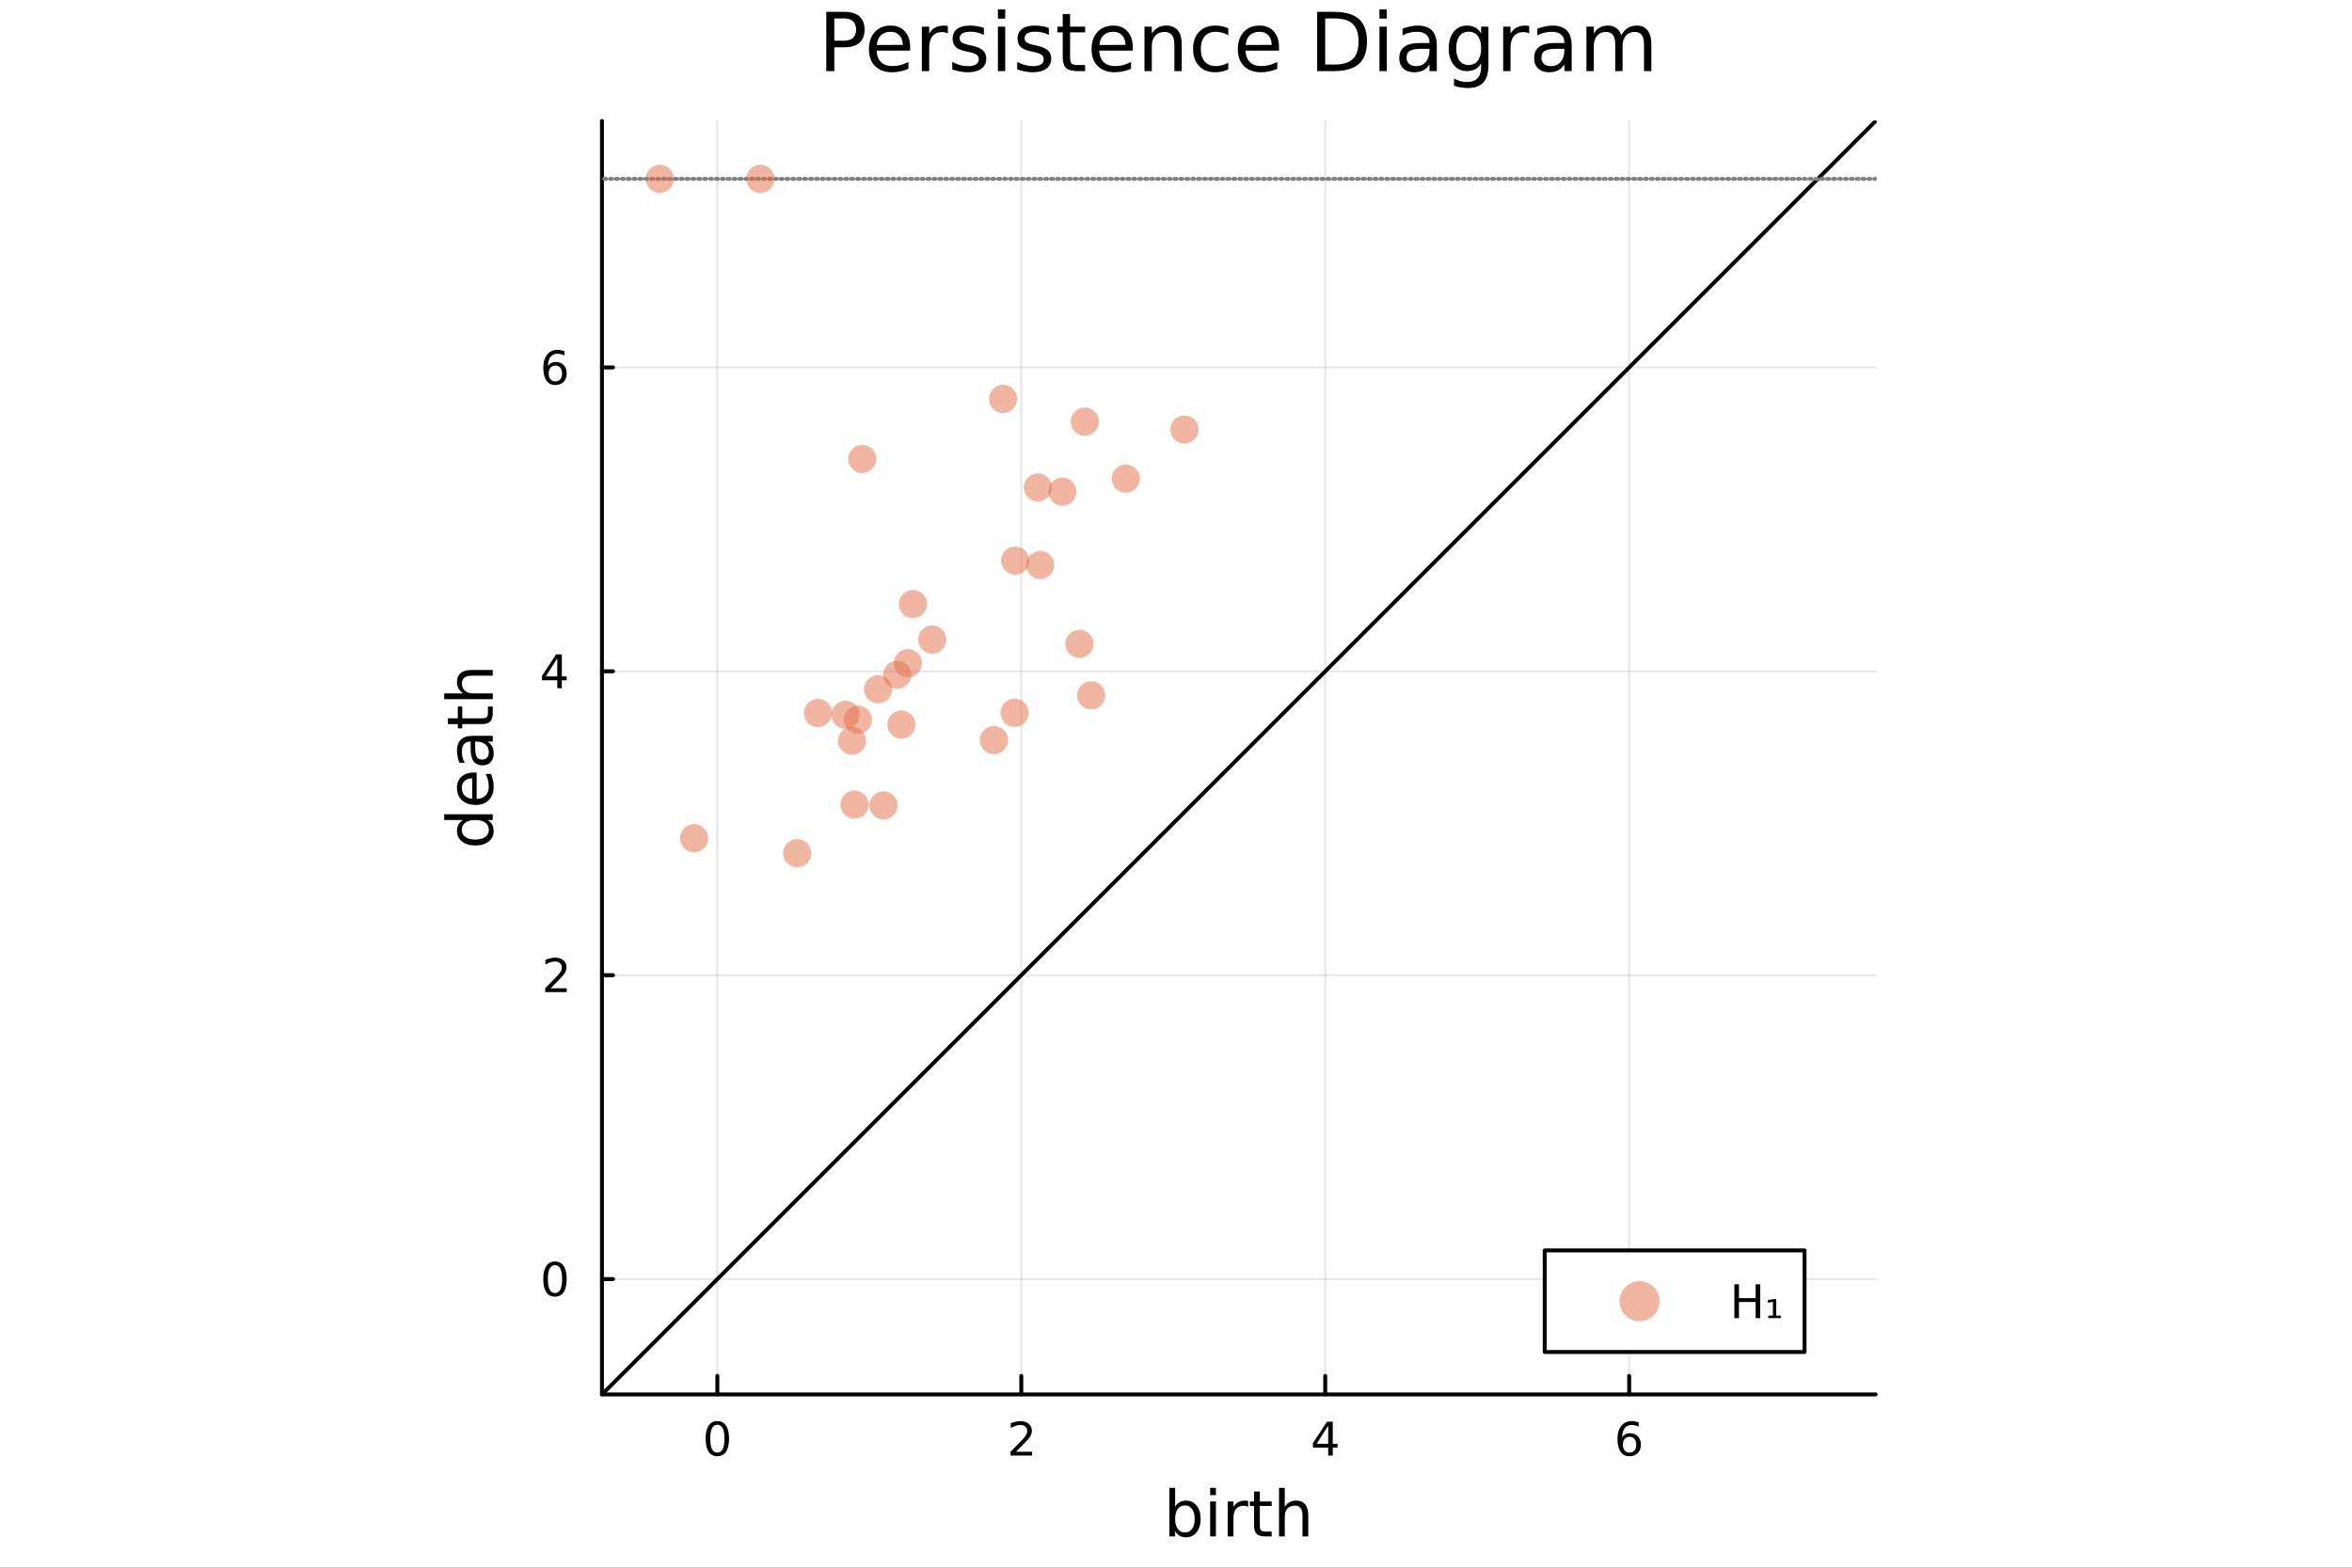 <?xml version="1.0" encoding="utf-8"?>
<svg xmlns="http://www.w3.org/2000/svg" xmlns:xlink="http://www.w3.org/1999/xlink" width="600" height="400" viewBox="0 0 2400 1600">
<rect x="0" y="0" width="2400" height="1600" fill="#333333" stroke="none"/>
<defs>
  <clipPath id="clip300">
    <rect x="0" y="0" width="2400" height="1600"/>
  </clipPath>
</defs>
<path clip-path="url(#clip300)" d="M0 1600 L2400 1600 L2400 0 L0 0  Z" fill="#ffffff" fill-rule="evenodd" fill-opacity="1"/>
<defs>
  <clipPath id="clip301">
    <rect x="480" y="0" width="1681" height="1600"/>
  </clipPath>
</defs>
<path clip-path="url(#clip300)" d="M614.247 1423.18 L1913.95 1423.18 L1913.95 123.472 L614.247 123.472  Z" fill="#ffffff" fill-rule="evenodd" fill-opacity="1"/>
<defs>
  <clipPath id="clip302">
    <rect x="614" y="123" width="1301" height="1301"/>
  </clipPath>
</defs>
<polyline clip-path="url(#clip302)" style="stroke:#000000; stroke-linecap:round; stroke-linejoin:round; stroke-width:2; stroke-opacity:0.1; fill:none" points="731.988,1423.18 731.988,123.472 "/>
<polyline clip-path="url(#clip302)" style="stroke:#000000; stroke-linecap:round; stroke-linejoin:round; stroke-width:2; stroke-opacity:0.1; fill:none" points="1042.14,1423.18 1042.14,123.472 "/>
<polyline clip-path="url(#clip302)" style="stroke:#000000; stroke-linecap:round; stroke-linejoin:round; stroke-width:2; stroke-opacity:0.1; fill:none" points="1352.28,1423.18 1352.28,123.472 "/>
<polyline clip-path="url(#clip302)" style="stroke:#000000; stroke-linecap:round; stroke-linejoin:round; stroke-width:2; stroke-opacity:0.1; fill:none" points="1662.43,1423.18 1662.43,123.472 "/>
<polyline clip-path="url(#clip300)" style="stroke:#000000; stroke-linecap:round; stroke-linejoin:round; stroke-width:4; stroke-opacity:1; fill:none" points="614.247,1423.18 1913.95,1423.18 "/>
<polyline clip-path="url(#clip300)" style="stroke:#000000; stroke-linecap:round; stroke-linejoin:round; stroke-width:4; stroke-opacity:1; fill:none" points="731.988,1423.18 731.988,1404.28 "/>
<polyline clip-path="url(#clip300)" style="stroke:#000000; stroke-linecap:round; stroke-linejoin:round; stroke-width:4; stroke-opacity:1; fill:none" points="1042.14,1423.18 1042.14,1404.28 "/>
<polyline clip-path="url(#clip300)" style="stroke:#000000; stroke-linecap:round; stroke-linejoin:round; stroke-width:4; stroke-opacity:1; fill:none" points="1352.28,1423.18 1352.28,1404.28 "/>
<polyline clip-path="url(#clip300)" style="stroke:#000000; stroke-linecap:round; stroke-linejoin:round; stroke-width:4; stroke-opacity:1; fill:none" points="1662.43,1423.18 1662.43,1404.28 "/>
<path clip-path="url(#clip300)" d="M731.988 1454.1 Q728.376 1454.1 726.548 1457.66 Q724.742 1461.2 724.742 1468.33 Q724.742 1475.44 726.548 1479.01 Q728.376 1482.55 731.988 1482.55 Q735.622 1482.55 737.427 1479.01 Q739.256 1475.44 739.256 1468.33 Q739.256 1461.2 737.427 1457.66 Q735.622 1454.1 731.988 1454.1 M731.988 1450.39 Q737.798 1450.39 740.853 1455 Q743.932 1459.58 743.932 1468.33 Q743.932 1477.06 740.853 1481.67 Q737.798 1486.25 731.988 1486.25 Q726.177 1486.25 723.099 1481.67 Q720.043 1477.06 720.043 1468.33 Q720.043 1459.58 723.099 1455 Q726.177 1450.39 731.988 1450.39 Z" fill="#000000" fill-rule="nonzero" fill-opacity="1" /><path clip-path="url(#clip300)" d="M1036.79 1481.64 L1053.11 1481.64 L1053.11 1485.58 L1031.16 1485.58 L1031.16 1481.64 Q1033.83 1478.89 1038.41 1474.26 Q1043.02 1469.61 1044.2 1468.27 Q1046.44 1465.74 1047.32 1464.01 Q1048.22 1462.25 1048.22 1460.56 Q1048.22 1457.8 1046.28 1456.07 Q1044.36 1454.33 1041.26 1454.33 Q1039.06 1454.33 1036.6 1455.09 Q1034.17 1455.86 1031.39 1457.41 L1031.39 1452.69 Q1034.22 1451.55 1036.67 1450.97 Q1039.13 1450.39 1041.16 1450.39 Q1046.53 1450.39 1049.73 1453.08 Q1052.92 1455.77 1052.92 1460.26 Q1052.92 1462.39 1052.11 1464.31 Q1051.33 1466.2 1049.22 1468.8 Q1048.64 1469.47 1045.54 1472.69 Q1042.44 1475.88 1036.79 1481.64 Z" fill="#000000" fill-rule="nonzero" fill-opacity="1" /><path clip-path="url(#clip300)" d="M1355.29 1455.09 L1343.49 1473.54 L1355.29 1473.54 L1355.29 1455.09 M1354.07 1451.02 L1359.95 1451.02 L1359.95 1473.54 L1364.88 1473.54 L1364.88 1477.43 L1359.95 1477.43 L1359.95 1485.58 L1355.29 1485.58 L1355.29 1477.43 L1339.69 1477.43 L1339.69 1472.92 L1354.07 1451.02 Z" fill="#000000" fill-rule="nonzero" fill-opacity="1" /><path clip-path="url(#clip300)" d="M1662.84 1466.44 Q1659.69 1466.44 1657.84 1468.59 Q1656.01 1470.74 1656.01 1474.49 Q1656.01 1478.22 1657.84 1480.39 Q1659.69 1482.55 1662.84 1482.55 Q1665.99 1482.55 1667.81 1480.39 Q1669.67 1478.22 1669.67 1474.49 Q1669.67 1470.74 1667.81 1468.59 Q1665.99 1466.44 1662.84 1466.44 M1672.12 1451.78 L1672.12 1456.04 Q1670.36 1455.21 1668.55 1454.77 Q1666.77 1454.33 1665.01 1454.33 Q1660.38 1454.33 1657.93 1457.45 Q1655.5 1460.58 1655.15 1466.9 Q1656.52 1464.89 1658.58 1463.82 Q1660.64 1462.73 1663.11 1462.73 Q1668.32 1462.73 1671.33 1465.9 Q1674.36 1469.05 1674.36 1474.49 Q1674.36 1479.82 1671.22 1483.03 Q1668.07 1486.25 1662.84 1486.25 Q1656.84 1486.25 1653.67 1481.67 Q1650.5 1477.06 1650.5 1468.33 Q1650.5 1460.14 1654.39 1455.28 Q1658.28 1450.39 1664.83 1450.39 Q1666.59 1450.39 1668.37 1450.74 Q1670.17 1451.09 1672.12 1451.78 Z" fill="#000000" fill-rule="nonzero" fill-opacity="1" /><path clip-path="url(#clip300)" d="M1219.06 1550.25 Q1219.06 1543.79 1216.39 1540.13 Q1213.75 1536.44 1209.1 1536.44 Q1204.45 1536.44 1201.78 1540.13 Q1199.14 1543.79 1199.14 1550.25 Q1199.14 1556.71 1201.78 1560.4 Q1204.45 1564.07 1209.1 1564.07 Q1213.75 1564.07 1216.39 1560.4 Q1219.06 1556.71 1219.06 1550.25 M1199.14 1537.81 Q1200.98 1534.62 1203.79 1533.1 Q1206.62 1531.54 1210.53 1531.54 Q1217.03 1531.54 1221.07 1536.69 Q1225.14 1541.85 1225.14 1550.25 Q1225.14 1558.65 1221.07 1563.81 Q1217.03 1568.97 1210.53 1568.97 Q1206.62 1568.97 1203.79 1567.44 Q1200.98 1565.88 1199.14 1562.7 L1199.14 1568.04 L1193.25 1568.04 L1193.25 1518.52 L1199.14 1518.52 L1199.14 1537.81 Z" fill="#000000" fill-rule="nonzero" fill-opacity="1" /><path clip-path="url(#clip300)" d="M1234.85 1532.4 L1240.71 1532.4 L1240.71 1568.04 L1234.85 1568.04 L1234.85 1532.4 M1234.85 1518.52 L1240.71 1518.52 L1240.71 1525.93 L1234.85 1525.93 L1234.85 1518.52 Z" fill="#000000" fill-rule="nonzero" fill-opacity="1" /><path clip-path="url(#clip300)" d="M1273.62 1537.87 Q1272.63 1537.3 1271.45 1537.04 Q1270.31 1536.76 1268.91 1536.76 Q1263.94 1536.76 1261.27 1540 Q1258.63 1543.22 1258.63 1549.27 L1258.63 1568.04 L1252.74 1568.04 L1252.74 1532.4 L1258.63 1532.4 L1258.63 1537.93 Q1260.47 1534.69 1263.43 1533.13 Q1266.39 1531.54 1270.63 1531.54 Q1271.23 1531.54 1271.96 1531.63 Q1272.69 1531.7 1273.59 1531.85 L1273.62 1537.87 Z" fill="#000000" fill-rule="nonzero" fill-opacity="1" /><path clip-path="url(#clip300)" d="M1285.55 1522.27 L1285.55 1532.4 L1297.62 1532.4 L1297.62 1536.95 L1285.55 1536.95 L1285.55 1556.3 Q1285.55 1560.66 1286.73 1561.9 Q1287.94 1563.14 1291.6 1563.14 L1297.62 1563.14 L1297.62 1568.04 L1291.6 1568.04 Q1284.82 1568.04 1282.24 1565.53 Q1279.66 1562.98 1279.66 1556.3 L1279.66 1536.95 L1275.37 1536.95 L1275.37 1532.4 L1279.66 1532.4 L1279.66 1522.27 L1285.55 1522.27 Z" fill="#000000" fill-rule="nonzero" fill-opacity="1" /><path clip-path="url(#clip300)" d="M1334.95 1546.53 L1334.95 1568.04 L1329.09 1568.04 L1329.09 1546.72 Q1329.09 1541.66 1327.12 1539.14 Q1325.15 1536.63 1321.2 1536.63 Q1316.46 1536.63 1313.72 1539.65 Q1310.98 1542.68 1310.98 1547.9 L1310.98 1568.04 L1305.1 1568.04 L1305.1 1518.52 L1310.98 1518.52 L1310.98 1537.93 Q1313.08 1534.72 1315.92 1533.13 Q1318.78 1531.54 1322.51 1531.54 Q1328.65 1531.54 1331.8 1535.36 Q1334.95 1539.14 1334.95 1546.53 Z" fill="#000000" fill-rule="nonzero" fill-opacity="1" /><polyline clip-path="url(#clip302)" style="stroke:#000000; stroke-linecap:round; stroke-linejoin:round; stroke-width:2; stroke-opacity:0.1; fill:none" points="614.247,1305.44 1913.95,1305.44 "/>
<polyline clip-path="url(#clip302)" style="stroke:#000000; stroke-linecap:round; stroke-linejoin:round; stroke-width:2; stroke-opacity:0.1; fill:none" points="614.247,995.291 1913.95,995.291 "/>
<polyline clip-path="url(#clip302)" style="stroke:#000000; stroke-linecap:round; stroke-linejoin:round; stroke-width:2; stroke-opacity:0.1; fill:none" points="614.247,685.143 1913.95,685.143 "/>
<polyline clip-path="url(#clip302)" style="stroke:#000000; stroke-linecap:round; stroke-linejoin:round; stroke-width:2; stroke-opacity:0.1; fill:none" points="614.247,374.995 1913.95,374.995 "/>
<polyline clip-path="url(#clip300)" style="stroke:#000000; stroke-linecap:round; stroke-linejoin:round; stroke-width:4; stroke-opacity:1; fill:none" points="614.247,1423.18 614.247,123.472 "/>
<polyline clip-path="url(#clip300)" style="stroke:#000000; stroke-linecap:round; stroke-linejoin:round; stroke-width:4; stroke-opacity:1; fill:none" points="614.247,1305.44 625.527,1305.44 "/>
<polyline clip-path="url(#clip300)" style="stroke:#000000; stroke-linecap:round; stroke-linejoin:round; stroke-width:4; stroke-opacity:1; fill:none" points="614.247,995.291 625.527,995.291 "/>
<polyline clip-path="url(#clip300)" style="stroke:#000000; stroke-linecap:round; stroke-linejoin:round; stroke-width:4; stroke-opacity:1; fill:none" points="614.247,685.143 625.527,685.143 "/>
<polyline clip-path="url(#clip300)" style="stroke:#000000; stroke-linecap:round; stroke-linejoin:round; stroke-width:4; stroke-opacity:1; fill:none" points="614.247,374.995 625.527,374.995 "/>
<path clip-path="url(#clip300)" d="M566.302 1291.24 Q562.691 1291.24 560.863 1294.8 Q559.057 1298.34 559.057 1305.47 Q559.057 1312.58 560.863 1316.14 Q562.691 1319.69 566.302 1319.69 Q569.937 1319.69 571.742 1316.14 Q573.571 1312.58 573.571 1305.47 Q573.571 1298.34 571.742 1294.8 Q569.937 1291.24 566.302 1291.24 M566.302 1287.53 Q572.112 1287.53 575.168 1292.14 Q578.247 1296.72 578.247 1305.47 Q578.247 1314.2 575.168 1318.81 Q572.112 1323.39 566.302 1323.39 Q560.492 1323.39 557.413 1318.81 Q554.358 1314.2 554.358 1305.47 Q554.358 1296.72 557.413 1292.14 Q560.492 1287.53 566.302 1287.53 Z" fill="#000000" fill-rule="nonzero" fill-opacity="1" /><path clip-path="url(#clip300)" d="M561.927 1008.64 L578.247 1008.64 L578.247 1012.57 L556.302 1012.57 L556.302 1008.64 Q558.964 1005.88 563.548 1001.25 Q568.154 996.599 569.335 995.256 Q571.58 992.733 572.46 990.997 Q573.362 989.238 573.362 987.548 Q573.362 984.793 571.418 983.057 Q569.497 981.321 566.395 981.321 Q564.196 981.321 561.742 982.085 Q559.312 982.849 556.534 984.4 L556.534 979.678 Q559.358 978.543 561.812 977.965 Q564.265 977.386 566.302 977.386 Q571.673 977.386 574.867 980.071 Q578.062 982.756 578.062 987.247 Q578.062 989.377 577.251 991.298 Q576.464 993.196 574.358 995.789 Q573.779 996.46 570.677 999.677 Q567.575 1002.87 561.927 1008.64 Z" fill="#000000" fill-rule="nonzero" fill-opacity="1" /><path clip-path="url(#clip300)" d="M568.663 671.937 L556.858 690.386 L568.663 690.386 L568.663 671.937 M567.437 667.863 L573.316 667.863 L573.316 690.386 L578.247 690.386 L578.247 694.275 L573.316 694.275 L573.316 702.423 L568.663 702.423 L568.663 694.275 L553.062 694.275 L553.062 689.761 L567.437 667.863 Z" fill="#000000" fill-rule="nonzero" fill-opacity="1" /><path clip-path="url(#clip300)" d="M566.719 373.131 Q563.571 373.131 561.719 375.284 Q559.89 377.437 559.89 381.187 Q559.89 384.914 561.719 387.089 Q563.571 389.242 566.719 389.242 Q569.867 389.242 571.696 387.089 Q573.548 384.914 573.548 381.187 Q573.548 377.437 571.696 375.284 Q569.867 373.131 566.719 373.131 M576.001 358.478 L576.001 362.738 Q574.242 361.904 572.437 361.465 Q570.654 361.025 568.895 361.025 Q564.265 361.025 561.812 364.15 Q559.381 367.275 559.034 373.594 Q560.4 371.58 562.46 370.515 Q564.52 369.428 566.997 369.428 Q572.205 369.428 575.214 372.599 Q578.247 375.747 578.247 381.187 Q578.247 386.511 575.099 389.728 Q571.95 392.946 566.719 392.946 Q560.724 392.946 557.552 388.363 Q554.381 383.756 554.381 375.029 Q554.381 366.835 558.27 361.974 Q562.159 357.09 568.71 357.09 Q570.469 357.09 572.251 357.437 Q574.057 357.784 576.001 358.478 Z" fill="#000000" fill-rule="nonzero" fill-opacity="1" /><path clip-path="url(#clip300)" d="M472.569 836.903 L453.28 836.903 L453.28 831.047 L502.806 831.047 L502.806 836.903 L497.458 836.903 Q500.641 838.75 502.201 841.582 Q503.729 844.383 503.729 848.33 Q503.729 854.791 498.572 858.865 Q493.416 862.907 485.013 862.907 Q476.611 862.907 471.455 858.865 Q466.298 854.791 466.298 848.33 Q466.298 844.383 467.858 841.582 Q469.386 838.75 472.569 836.903 M485.013 856.86 Q491.475 856.86 495.167 854.218 Q498.827 851.545 498.827 846.898 Q498.827 842.251 495.167 839.577 Q491.475 836.903 485.013 836.903 Q478.552 836.903 474.892 839.577 Q471.2 842.251 471.2 846.898 Q471.2 851.545 474.892 854.218 Q478.552 856.86 485.013 856.86 Z" fill="#000000" fill-rule="nonzero" fill-opacity="1" /><path clip-path="url(#clip300)" d="M483.518 788.492 L486.382 788.492 L486.382 815.419 Q492.43 815.037 495.612 811.791 Q498.763 808.512 498.763 802.688 Q498.763 799.314 497.936 796.163 Q497.108 792.98 495.453 789.861 L500.991 789.861 Q502.328 793.012 503.028 796.322 Q503.729 799.632 503.729 803.038 Q503.729 811.568 498.763 816.565 Q493.798 821.53 485.332 821.53 Q476.579 821.53 471.455 816.82 Q466.298 812.077 466.298 804.056 Q466.298 796.863 470.945 792.694 Q475.56 788.492 483.518 788.492 M481.799 794.349 Q476.993 794.412 474.128 797.054 Q471.264 799.664 471.264 803.993 Q471.264 808.894 474.033 811.854 Q476.802 814.783 481.831 815.228 L481.799 794.349 Z" fill="#000000" fill-rule="nonzero" fill-opacity="1" /><path clip-path="url(#clip300)" d="M484.886 762.679 Q484.886 769.777 486.509 772.514 Q488.133 775.252 492.048 775.252 Q495.167 775.252 497.013 773.215 Q498.827 771.146 498.827 767.613 Q498.827 762.743 495.39 759.815 Q491.92 756.855 486.191 756.855 L484.886 756.855 L484.886 762.679 M482.467 750.998 L502.806 750.998 L502.806 756.855 L497.395 756.855 Q500.641 758.86 502.201 761.852 Q503.729 764.844 503.729 769.172 Q503.729 774.647 500.673 777.893 Q497.586 781.108 492.43 781.108 Q486.414 781.108 483.358 777.098 Q480.303 773.055 480.303 765.066 L480.303 756.855 L479.73 756.855 Q475.688 756.855 473.492 759.528 Q471.264 762.17 471.264 766.976 Q471.264 770.032 471.996 772.928 Q472.728 775.825 474.192 778.498 L468.781 778.498 Q467.54 775.283 466.935 772.26 Q466.298 769.236 466.298 766.371 Q466.298 758.637 470.309 754.818 Q474.319 750.998 482.467 750.998 Z" fill="#000000" fill-rule="nonzero" fill-opacity="1" /><path clip-path="url(#clip300)" d="M457.036 733.142 L467.158 733.142 L467.158 721.079 L471.709 721.079 L471.709 733.142 L491.061 733.142 Q495.421 733.142 496.663 731.965 Q497.904 730.755 497.904 727.095 L497.904 721.079 L502.806 721.079 L502.806 727.095 Q502.806 733.875 500.291 736.453 Q497.745 739.031 491.061 739.031 L471.709 739.031 L471.709 743.328 L467.158 743.328 L467.158 739.031 L457.036 739.031 L457.036 733.142 Z" fill="#000000" fill-rule="nonzero" fill-opacity="1" /><path clip-path="url(#clip300)" d="M481.29 683.745 L502.806 683.745 L502.806 689.601 L481.481 689.601 Q476.42 689.601 473.905 691.574 Q471.391 693.548 471.391 697.495 Q471.391 702.237 474.415 704.974 Q477.438 707.711 482.658 707.711 L502.806 707.711 L502.806 713.6 L453.28 713.6 L453.28 707.711 L472.696 707.711 Q469.481 705.611 467.89 702.778 Q466.298 699.913 466.298 696.19 Q466.298 690.047 470.118 686.896 Q473.905 683.745 481.29 683.745 Z" fill="#000000" fill-rule="nonzero" fill-opacity="1" /><path clip-path="url(#clip300)" d="M851.334 18.82 L851.334 41.546 L861.623 41.546 Q867.335 41.546 870.454 38.589 Q873.573 35.632 873.573 30.163 Q873.573 24.735 870.454 21.778 Q867.335 18.82 861.623 18.82 L851.334 18.82 M843.151 12.096 L861.623 12.096 Q871.791 12.096 876.976 16.714 Q882.202 21.292 882.202 30.163 Q882.202 39.115 876.976 43.693 Q871.791 48.271 861.623 48.271 L851.334 48.271 L851.334 72.576 L843.151 72.576 L843.151 12.096 Z" fill="#000000" fill-rule="nonzero" fill-opacity="1" /><path clip-path="url(#clip300)" d="M928.706 48.028 L928.706 51.673 L894.435 51.673 Q894.921 59.37 899.053 63.421 Q903.226 67.431 910.639 67.431 Q914.933 67.431 918.943 66.378 Q922.994 65.325 926.964 63.218 L926.964 70.267 Q922.954 71.968 918.741 72.86 Q914.528 73.751 910.193 73.751 Q899.337 73.751 892.977 67.431 Q886.658 61.112 886.658 50.337 Q886.658 39.197 892.653 32.675 Q898.689 26.112 908.897 26.112 Q918.052 26.112 923.359 32.026 Q928.706 37.9 928.706 48.028 M921.252 45.84 Q921.171 39.723 917.809 36.077 Q914.487 32.431 908.978 32.431 Q902.74 32.431 898.972 35.956 Q895.245 39.48 894.678 45.88 L921.252 45.84 Z" fill="#000000" fill-rule="nonzero" fill-opacity="1" /><path clip-path="url(#clip300)" d="M967.23 34.173 Q965.974 33.444 964.475 33.12 Q963.017 32.756 961.235 32.756 Q954.915 32.756 951.513 36.888 Q948.15 40.979 948.15 48.676 L948.15 72.576 L940.656 72.576 L940.656 27.206 L948.15 27.206 L948.15 34.254 Q950.5 30.122 954.267 28.138 Q958.034 26.112 963.422 26.112 Q964.192 26.112 965.124 26.234 Q966.055 26.315 967.19 26.517 L967.23 34.173 Z" fill="#000000" fill-rule="nonzero" fill-opacity="1" /><path clip-path="url(#clip300)" d="M1003.97 28.543 L1003.97 35.591 Q1000.81 33.971 997.409 33.161 Q994.007 32.35 990.361 32.35 Q984.811 32.35 982.016 34.052 Q979.261 35.753 979.261 39.156 Q979.261 41.749 981.246 43.248 Q983.231 44.706 989.226 46.043 L991.779 46.61 Q999.718 48.311 1003.04 51.43 Q1006.4 54.509 1006.4 60.059 Q1006.4 66.378 1001.38 70.064 Q996.397 73.751 987.647 73.751 Q984.001 73.751 980.031 73.022 Q976.102 72.333 971.727 70.915 L971.727 63.218 Q975.858 65.365 979.869 66.459 Q983.879 67.512 987.809 67.512 Q993.075 67.512 995.91 65.73 Q998.746 63.907 998.746 60.626 Q998.746 57.588 996.68 55.967 Q994.655 54.347 987.728 52.848 L985.135 52.24 Q978.208 50.782 975.129 47.785 Q972.051 44.746 972.051 39.48 Q972.051 33.08 976.588 29.596 Q981.125 26.112 989.47 26.112 Q993.601 26.112 997.247 26.72 Q1000.89 27.327 1003.97 28.543 Z" fill="#000000" fill-rule="nonzero" fill-opacity="1" /><path clip-path="url(#clip300)" d="M1018.27 27.206 L1025.73 27.206 L1025.73 72.576 L1018.27 72.576 L1018.27 27.206 M1018.27 9.544 L1025.73 9.544 L1025.73 18.983 L1018.27 18.983 L1018.27 9.544 Z" fill="#000000" fill-rule="nonzero" fill-opacity="1" /><path clip-path="url(#clip300)" d="M1070.24 28.543 L1070.24 35.591 Q1067.08 33.971 1063.68 33.161 Q1060.28 32.35 1056.63 32.35 Q1051.08 32.35 1048.29 34.052 Q1045.53 35.753 1045.53 39.156 Q1045.53 41.749 1047.52 43.248 Q1049.5 44.706 1055.5 46.043 L1058.05 46.61 Q1065.99 48.311 1069.31 51.43 Q1072.68 54.509 1072.68 60.059 Q1072.68 66.378 1067.65 70.064 Q1062.67 73.751 1053.92 73.751 Q1050.27 73.751 1046.3 73.022 Q1042.37 72.333 1038 70.915 L1038 63.218 Q1042.13 65.365 1046.14 66.459 Q1050.15 67.512 1054.08 67.512 Q1059.35 67.512 1062.18 65.73 Q1065.02 63.907 1065.02 60.626 Q1065.02 57.588 1062.95 55.967 Q1060.93 54.347 1054 52.848 L1051.41 52.24 Q1044.48 50.782 1041.4 47.785 Q1038.32 44.746 1038.32 39.48 Q1038.32 33.08 1042.86 29.596 Q1047.4 26.112 1055.74 26.112 Q1059.87 26.112 1063.52 26.72 Q1067.17 27.327 1070.24 28.543 Z" fill="#000000" fill-rule="nonzero" fill-opacity="1" /><path clip-path="url(#clip300)" d="M1091.92 14.324 L1091.92 27.206 L1107.27 27.206 L1107.27 32.999 L1091.92 32.999 L1091.92 57.628 Q1091.92 63.178 1093.42 64.758 Q1094.96 66.338 1099.61 66.338 L1107.27 66.338 L1107.27 72.576 L1099.61 72.576 Q1090.99 72.576 1087.7 69.376 Q1084.42 66.135 1084.42 57.628 L1084.42 32.999 L1078.95 32.999 L1078.95 27.206 L1084.42 27.206 L1084.42 14.324 L1091.92 14.324 Z" fill="#000000" fill-rule="nonzero" fill-opacity="1" /><path clip-path="url(#clip300)" d="M1155.88 48.028 L1155.88 51.673 L1121.61 51.673 Q1122.1 59.37 1126.23 63.421 Q1130.4 67.431 1137.81 67.431 Q1142.11 67.431 1146.12 66.378 Q1150.17 65.325 1154.14 63.218 L1154.14 70.267 Q1150.13 71.968 1145.92 72.86 Q1141.7 73.751 1137.37 73.751 Q1126.51 73.751 1120.15 67.431 Q1113.83 61.112 1113.83 50.337 Q1113.83 39.197 1119.83 32.675 Q1125.86 26.112 1136.07 26.112 Q1145.23 26.112 1150.53 32.026 Q1155.88 37.9 1155.88 48.028 M1148.43 45.84 Q1148.35 39.723 1144.98 36.077 Q1141.66 32.431 1136.15 32.431 Q1129.91 32.431 1126.15 35.956 Q1122.42 39.48 1121.85 45.88 L1148.43 45.84 Z" fill="#000000" fill-rule="nonzero" fill-opacity="1" /><path clip-path="url(#clip300)" d="M1205.83 45.192 L1205.83 72.576 L1198.37 72.576 L1198.37 45.435 Q1198.37 38.994 1195.86 35.794 Q1193.35 32.594 1188.33 32.594 Q1182.29 32.594 1178.81 36.442 Q1175.32 40.29 1175.32 46.934 L1175.32 72.576 L1167.83 72.576 L1167.83 27.206 L1175.32 27.206 L1175.32 34.254 Q1178 30.163 1181.6 28.138 Q1185.25 26.112 1189.99 26.112 Q1197.81 26.112 1201.82 30.973 Q1205.83 35.794 1205.83 45.192 Z" fill="#000000" fill-rule="nonzero" fill-opacity="1" /><path clip-path="url(#clip300)" d="M1253.35 28.948 L1253.35 35.915 Q1250.19 34.173 1246.99 33.323 Q1243.83 32.431 1240.59 32.431 Q1233.33 32.431 1229.32 37.05 Q1225.31 41.627 1225.31 49.931 Q1225.31 58.236 1229.32 62.854 Q1233.33 67.431 1240.59 67.431 Q1243.83 67.431 1246.99 66.581 Q1250.19 65.689 1253.35 63.948 L1253.35 70.834 Q1250.23 72.292 1246.86 73.022 Q1243.54 73.751 1239.77 73.751 Q1229.53 73.751 1223.49 67.31 Q1217.45 60.869 1217.45 49.931 Q1217.45 38.832 1223.53 32.472 Q1229.65 26.112 1240.26 26.112 Q1243.7 26.112 1246.99 26.841 Q1250.27 27.53 1253.35 28.948 Z" fill="#000000" fill-rule="nonzero" fill-opacity="1" /><path clip-path="url(#clip300)" d="M1305.12 48.028 L1305.12 51.673 L1270.85 51.673 Q1271.33 59.37 1275.46 63.421 Q1279.64 67.431 1287.05 67.431 Q1291.34 67.431 1295.35 66.378 Q1299.4 65.325 1303.37 63.218 L1303.37 70.267 Q1299.36 71.968 1295.15 72.86 Q1290.94 73.751 1286.6 73.751 Q1275.75 73.751 1269.39 67.431 Q1263.07 61.112 1263.07 50.337 Q1263.07 39.197 1269.06 32.675 Q1275.1 26.112 1285.31 26.112 Q1294.46 26.112 1299.77 32.026 Q1305.12 37.9 1305.12 48.028 M1297.66 45.84 Q1297.58 39.723 1294.22 36.077 Q1290.9 32.431 1285.39 32.431 Q1279.15 32.431 1275.38 35.956 Q1271.66 39.48 1271.09 45.88 L1297.66 45.84 Z" fill="#000000" fill-rule="nonzero" fill-opacity="1" /><path clip-path="url(#clip300)" d="M1352.23 18.82 L1352.23 65.852 L1362.11 65.852 Q1374.63 65.852 1380.42 60.18 Q1386.26 54.509 1386.26 42.275 Q1386.26 30.122 1380.42 24.492 Q1374.63 18.82 1362.11 18.82 L1352.23 18.82 M1344.05 12.096 L1360.86 12.096 Q1378.44 12.096 1386.66 19.428 Q1394.88 26.72 1394.88 42.275 Q1394.88 57.912 1386.62 65.244 Q1378.36 72.576 1360.86 72.576 L1344.05 72.576 L1344.05 12.096 Z" fill="#000000" fill-rule="nonzero" fill-opacity="1" /><path clip-path="url(#clip300)" d="M1407.6 27.206 L1415.06 27.206 L1415.06 72.576 L1407.6 72.576 L1407.6 27.206 M1407.6 9.544 L1415.06 9.544 L1415.06 18.983 L1407.6 18.983 L1407.6 9.544 Z" fill="#000000" fill-rule="nonzero" fill-opacity="1" /><path clip-path="url(#clip300)" d="M1451.27 49.769 Q1442.24 49.769 1438.76 51.835 Q1435.27 53.901 1435.27 58.884 Q1435.27 62.854 1437.86 65.203 Q1440.5 67.512 1444.99 67.512 Q1451.19 67.512 1454.92 63.137 Q1458.69 58.722 1458.69 51.43 L1458.69 49.769 L1451.27 49.769 M1466.14 46.691 L1466.14 72.576 L1458.69 72.576 L1458.69 65.689 Q1456.13 69.821 1452.33 71.806 Q1448.52 73.751 1443.01 73.751 Q1436.04 73.751 1431.91 69.862 Q1427.82 65.933 1427.82 59.37 Q1427.82 51.714 1432.92 47.825 Q1438.07 43.936 1448.23 43.936 L1458.69 43.936 L1458.69 43.207 Q1458.69 38.062 1455.28 35.267 Q1451.92 32.431 1445.8 32.431 Q1441.91 32.431 1438.23 33.363 Q1434.54 34.295 1431.14 36.158 L1431.14 29.272 Q1435.23 27.692 1439.08 26.922 Q1442.93 26.112 1446.57 26.112 Q1456.42 26.112 1461.28 31.216 Q1466.14 36.32 1466.14 46.691 Z" fill="#000000" fill-rule="nonzero" fill-opacity="1" /><path clip-path="url(#clip300)" d="M1511.35 49.364 Q1511.35 41.263 1507.99 36.806 Q1504.66 32.35 1498.63 32.35 Q1492.63 32.35 1489.27 36.806 Q1485.95 41.263 1485.95 49.364 Q1485.95 57.426 1489.27 61.882 Q1492.63 66.338 1498.63 66.338 Q1504.66 66.338 1507.99 61.882 Q1511.35 57.426 1511.35 49.364 M1518.8 66.945 Q1518.8 78.531 1513.66 84.162 Q1508.51 89.833 1497.9 89.833 Q1493.97 89.833 1490.49 89.225 Q1487 88.658 1483.72 87.443 L1483.72 80.192 Q1487 81.974 1490.2 82.825 Q1493.4 83.675 1496.72 83.675 Q1504.06 83.675 1507.7 79.827 Q1511.35 76.019 1511.35 68.282 L1511.35 64.596 Q1509.04 68.606 1505.43 70.591 Q1501.83 72.576 1496.8 72.576 Q1488.46 72.576 1483.36 66.216 Q1478.25 59.856 1478.25 49.364 Q1478.25 38.832 1483.36 32.472 Q1488.46 26.112 1496.8 26.112 Q1501.83 26.112 1505.43 28.097 Q1509.04 30.082 1511.35 34.092 L1511.35 27.206 L1518.8 27.206 L1518.8 66.945 Z" fill="#000000" fill-rule="nonzero" fill-opacity="1" /><path clip-path="url(#clip300)" d="M1560.44 34.173 Q1559.19 33.444 1557.69 33.12 Q1556.23 32.756 1554.45 32.756 Q1548.13 32.756 1544.73 36.888 Q1541.36 40.979 1541.36 48.676 L1541.36 72.576 L1533.87 72.576 L1533.87 27.206 L1541.36 27.206 L1541.36 34.254 Q1543.71 30.122 1547.48 28.138 Q1551.25 26.112 1556.64 26.112 Q1557.41 26.112 1558.34 26.234 Q1559.27 26.315 1560.4 26.517 L1560.44 34.173 Z" fill="#000000" fill-rule="nonzero" fill-opacity="1" /><path clip-path="url(#clip300)" d="M1588.88 49.769 Q1579.85 49.769 1576.36 51.835 Q1572.88 53.901 1572.88 58.884 Q1572.88 62.854 1575.47 65.203 Q1578.11 67.512 1582.6 67.512 Q1588.8 67.512 1592.53 63.137 Q1596.29 58.722 1596.29 51.43 L1596.29 49.769 L1588.88 49.769 M1603.75 46.691 L1603.75 72.576 L1596.29 72.576 L1596.29 65.689 Q1593.74 69.821 1589.94 71.806 Q1586.13 73.751 1580.62 73.751 Q1573.65 73.751 1569.52 69.862 Q1565.43 65.933 1565.43 59.37 Q1565.43 51.714 1570.53 47.825 Q1575.68 43.936 1585.84 43.936 L1596.29 43.936 L1596.29 43.207 Q1596.29 38.062 1592.89 35.267 Q1589.53 32.431 1583.41 32.431 Q1579.52 32.431 1575.84 33.363 Q1572.15 34.295 1568.75 36.158 L1568.75 29.272 Q1572.84 27.692 1576.69 26.922 Q1580.54 26.112 1584.18 26.112 Q1594.03 26.112 1598.89 31.216 Q1603.75 36.32 1603.75 46.691 Z" fill="#000000" fill-rule="nonzero" fill-opacity="1" /><path clip-path="url(#clip300)" d="M1654.43 35.915 Q1657.22 30.892 1661.11 28.502 Q1665 26.112 1670.26 26.112 Q1677.35 26.112 1681.2 31.095 Q1685.05 36.037 1685.05 45.192 L1685.05 72.576 L1677.56 72.576 L1677.56 45.435 Q1677.56 38.913 1675.25 35.753 Q1672.94 32.594 1668.2 32.594 Q1662.41 32.594 1659.04 36.442 Q1655.68 40.29 1655.68 46.934 L1655.68 72.576 L1648.19 72.576 L1648.19 45.435 Q1648.19 38.873 1645.88 35.753 Q1643.57 32.594 1638.75 32.594 Q1633.04 32.594 1629.67 36.482 Q1626.31 40.331 1626.31 46.934 L1626.31 72.576 L1618.82 72.576 L1618.82 27.206 L1626.31 27.206 L1626.31 34.254 Q1628.86 30.082 1632.43 28.097 Q1635.99 26.112 1640.9 26.112 Q1645.84 26.112 1649.28 28.624 Q1652.76 31.135 1654.43 35.915 Z" fill="#000000" fill-rule="nonzero" fill-opacity="1" /><polyline clip-path="url(#clip302)" style="stroke:#000000; stroke-linecap:round; stroke-linejoin:round; stroke-width:4; stroke-opacity:1; fill:none" points="614.247,1423.18 622.709,1414.72 700.95,1336.48 747.97,1289.46 787.725,1249.7 830.91,1206.52 870.722,1166.7 913.406,1124.02 962.858,1074.57 1006.81,1030.62 1045.34,992.082 1087.36,950.065 1129.63,907.798 1176.36,861.067 1220.82,816.603 1267.06,770.371 1305.97,731.454 1353.49,683.94 1397.01,640.415 1437.21,600.215 1477.93,559.495 1523.57,513.858 1564.92,472.504 1612.27,425.157 1656.11,381.318 1699.33,338.097 1741.29,296.133 1784.31,253.115 1831.44,205.984 1899.91,137.518 1913.95,123.472 "/>
<polyline clip-path="url(#clip302)" style="stroke:#808080; stroke-linecap:round; stroke-linejoin:round; stroke-width:4; stroke-opacity:1; fill:none" stroke-dasharray="2, 4" points="-685.461,182.55 3213.66,182.55 "/>
<circle clip-path="url(#clip302)" cx="673.324" cy="182.55" r="14.4" fill="#e26f46" fill-rule="evenodd" fill-opacity="0.5" stroke="none"/>
<circle clip-path="url(#clip302)" cx="708.278" cy="855.475" r="14.4" fill="#e26f46" fill-rule="evenodd" fill-opacity="0.5" stroke="none"/>
<circle clip-path="url(#clip302)" cx="775.903" cy="182.55" r="14.4" fill="#e26f46" fill-rule="evenodd" fill-opacity="0.5" stroke="none"/>
<circle clip-path="url(#clip302)" cx="813.45" cy="870.758" r="14.4" fill="#e26f46" fill-rule="evenodd" fill-opacity="0.5" stroke="none"/>
<circle clip-path="url(#clip302)" cx="834.658" cy="727.709" r="14.4" fill="#e26f46" fill-rule="evenodd" fill-opacity="0.5" stroke="none"/>
<circle clip-path="url(#clip302)" cx="862.803" cy="729.539" r="14.4" fill="#e26f46" fill-rule="evenodd" fill-opacity="0.5" stroke="none"/>
<circle clip-path="url(#clip302)" cx="869.424" cy="756.02" r="14.4" fill="#e26f46" fill-rule="evenodd" fill-opacity="0.5" stroke="none"/>
<circle clip-path="url(#clip302)" cx="871.997" cy="821.171" r="14.4" fill="#e26f46" fill-rule="evenodd" fill-opacity="0.5" stroke="none"/>
<circle clip-path="url(#clip302)" cx="875.456" cy="734.565" r="14.4" fill="#e26f46" fill-rule="evenodd" fill-opacity="0.5" stroke="none"/>
<circle clip-path="url(#clip302)" cx="879.871" cy="468.445" r="14.4" fill="#e26f46" fill-rule="evenodd" fill-opacity="0.5" stroke="none"/>
<circle clip-path="url(#clip302)" cx="895.991" cy="703.441" r="14.4" fill="#e26f46" fill-rule="evenodd" fill-opacity="0.5" stroke="none"/>
<circle clip-path="url(#clip302)" cx="901.606" cy="822.005" r="14.4" fill="#e26f46" fill-rule="evenodd" fill-opacity="0.5" stroke="none"/>
<circle clip-path="url(#clip302)" cx="915.587" cy="688.605" r="14.4" fill="#e26f46" fill-rule="evenodd" fill-opacity="0.5" stroke="none"/>
<circle clip-path="url(#clip302)" cx="919.774" cy="739.545" r="14.4" fill="#e26f46" fill-rule="evenodd" fill-opacity="0.5" stroke="none"/>
<circle clip-path="url(#clip302)" cx="926.417" cy="676.914" r="14.4" fill="#e26f46" fill-rule="evenodd" fill-opacity="0.5" stroke="none"/>
<circle clip-path="url(#clip302)" cx="931.587" cy="616.478" r="14.4" fill="#e26f46" fill-rule="evenodd" fill-opacity="0.5" stroke="none"/>
<circle clip-path="url(#clip302)" cx="951.247" cy="652.752" r="14.4" fill="#e26f46" fill-rule="evenodd" fill-opacity="0.5" stroke="none"/>
<circle clip-path="url(#clip302)" cx="1014.23" cy="755.369" r="14.4" fill="#e26f46" fill-rule="evenodd" fill-opacity="0.5" stroke="none"/>
<circle clip-path="url(#clip302)" cx="1023.54" cy="407.128" r="14.4" fill="#e26f46" fill-rule="evenodd" fill-opacity="0.5" stroke="none"/>
<circle clip-path="url(#clip302)" cx="1035.3" cy="727.497" r="14.4" fill="#e26f46" fill-rule="evenodd" fill-opacity="0.5" stroke="none"/>
<circle clip-path="url(#clip302)" cx="1035.86" cy="572.179" r="14.4" fill="#e26f46" fill-rule="evenodd" fill-opacity="0.5" stroke="none"/>
<circle clip-path="url(#clip302)" cx="1059.06" cy="497.548" r="14.4" fill="#e26f46" fill-rule="evenodd" fill-opacity="0.5" stroke="none"/>
<circle clip-path="url(#clip302)" cx="1061.39" cy="576.644" r="14.4" fill="#e26f46" fill-rule="evenodd" fill-opacity="0.5" stroke="none"/>
<circle clip-path="url(#clip302)" cx="1084.09" cy="501.799" r="14.4" fill="#e26f46" fill-rule="evenodd" fill-opacity="0.5" stroke="none"/>
<circle clip-path="url(#clip302)" cx="1101.5" cy="657.119" r="14.4" fill="#e26f46" fill-rule="evenodd" fill-opacity="0.5" stroke="none"/>
<circle clip-path="url(#clip302)" cx="1106.95" cy="430.373" r="14.4" fill="#e26f46" fill-rule="evenodd" fill-opacity="0.5" stroke="none"/>
<circle clip-path="url(#clip302)" cx="1113.42" cy="709.636" r="14.4" fill="#e26f46" fill-rule="evenodd" fill-opacity="0.5" stroke="none"/>
<circle clip-path="url(#clip302)" cx="1148.8" cy="488.47" r="14.4" fill="#e26f46" fill-rule="evenodd" fill-opacity="0.5" stroke="none"/>
<circle clip-path="url(#clip302)" cx="1208.63" cy="438.37" r="14.4" fill="#e26f46" fill-rule="evenodd" fill-opacity="0.5" stroke="none"/>
<path clip-path="url(#clip300)" d="M1576.24 1379.86 L1841.38 1379.86 L1841.38 1276.18 L1576.24 1276.18  Z" fill="#ffffff" fill-rule="evenodd" fill-opacity="1"/>
<polyline clip-path="url(#clip300)" style="stroke:#000000; stroke-linecap:round; stroke-linejoin:round; stroke-width:4; stroke-opacity:1; fill:none" points="1576.24,1379.86 1841.38,1379.86 1841.38,1276.18 1576.24,1276.18 1576.24,1379.86 "/>
<circle clip-path="url(#clip300)" cx="1673.01" cy="1328.02" r="20.48" fill="#e26f46" fill-rule="evenodd" fill-opacity="0.5" stroke="none"/>
<path clip-path="url(#clip300)" d="M1769.78 1310.74 L1774.45 1310.74 L1774.45 1324.9 L1791.44 1324.9 L1791.44 1310.74 L1796.12 1310.74 L1796.12 1345.3 L1791.44 1345.3 L1791.44 1328.84 L1774.45 1328.84 L1774.45 1345.3 L1769.78 1345.3 L1769.78 1310.74 Z" fill="#000000" fill-rule="nonzero" fill-opacity="1" /><path clip-path="url(#clip300)" d="M1804.38 1342.75 L1809.11 1342.75 L1809.11 1328.61 L1803.94 1329.56 L1803.94 1326.87 L1809.27 1325.97 L1812.44 1325.97 L1812.44 1342.75 L1817.19 1342.75 L1817.19 1345.3 L1804.38 1345.3 L1804.38 1342.75 Z" fill="#000000" fill-rule="nonzero" fill-opacity="1" /></svg>
